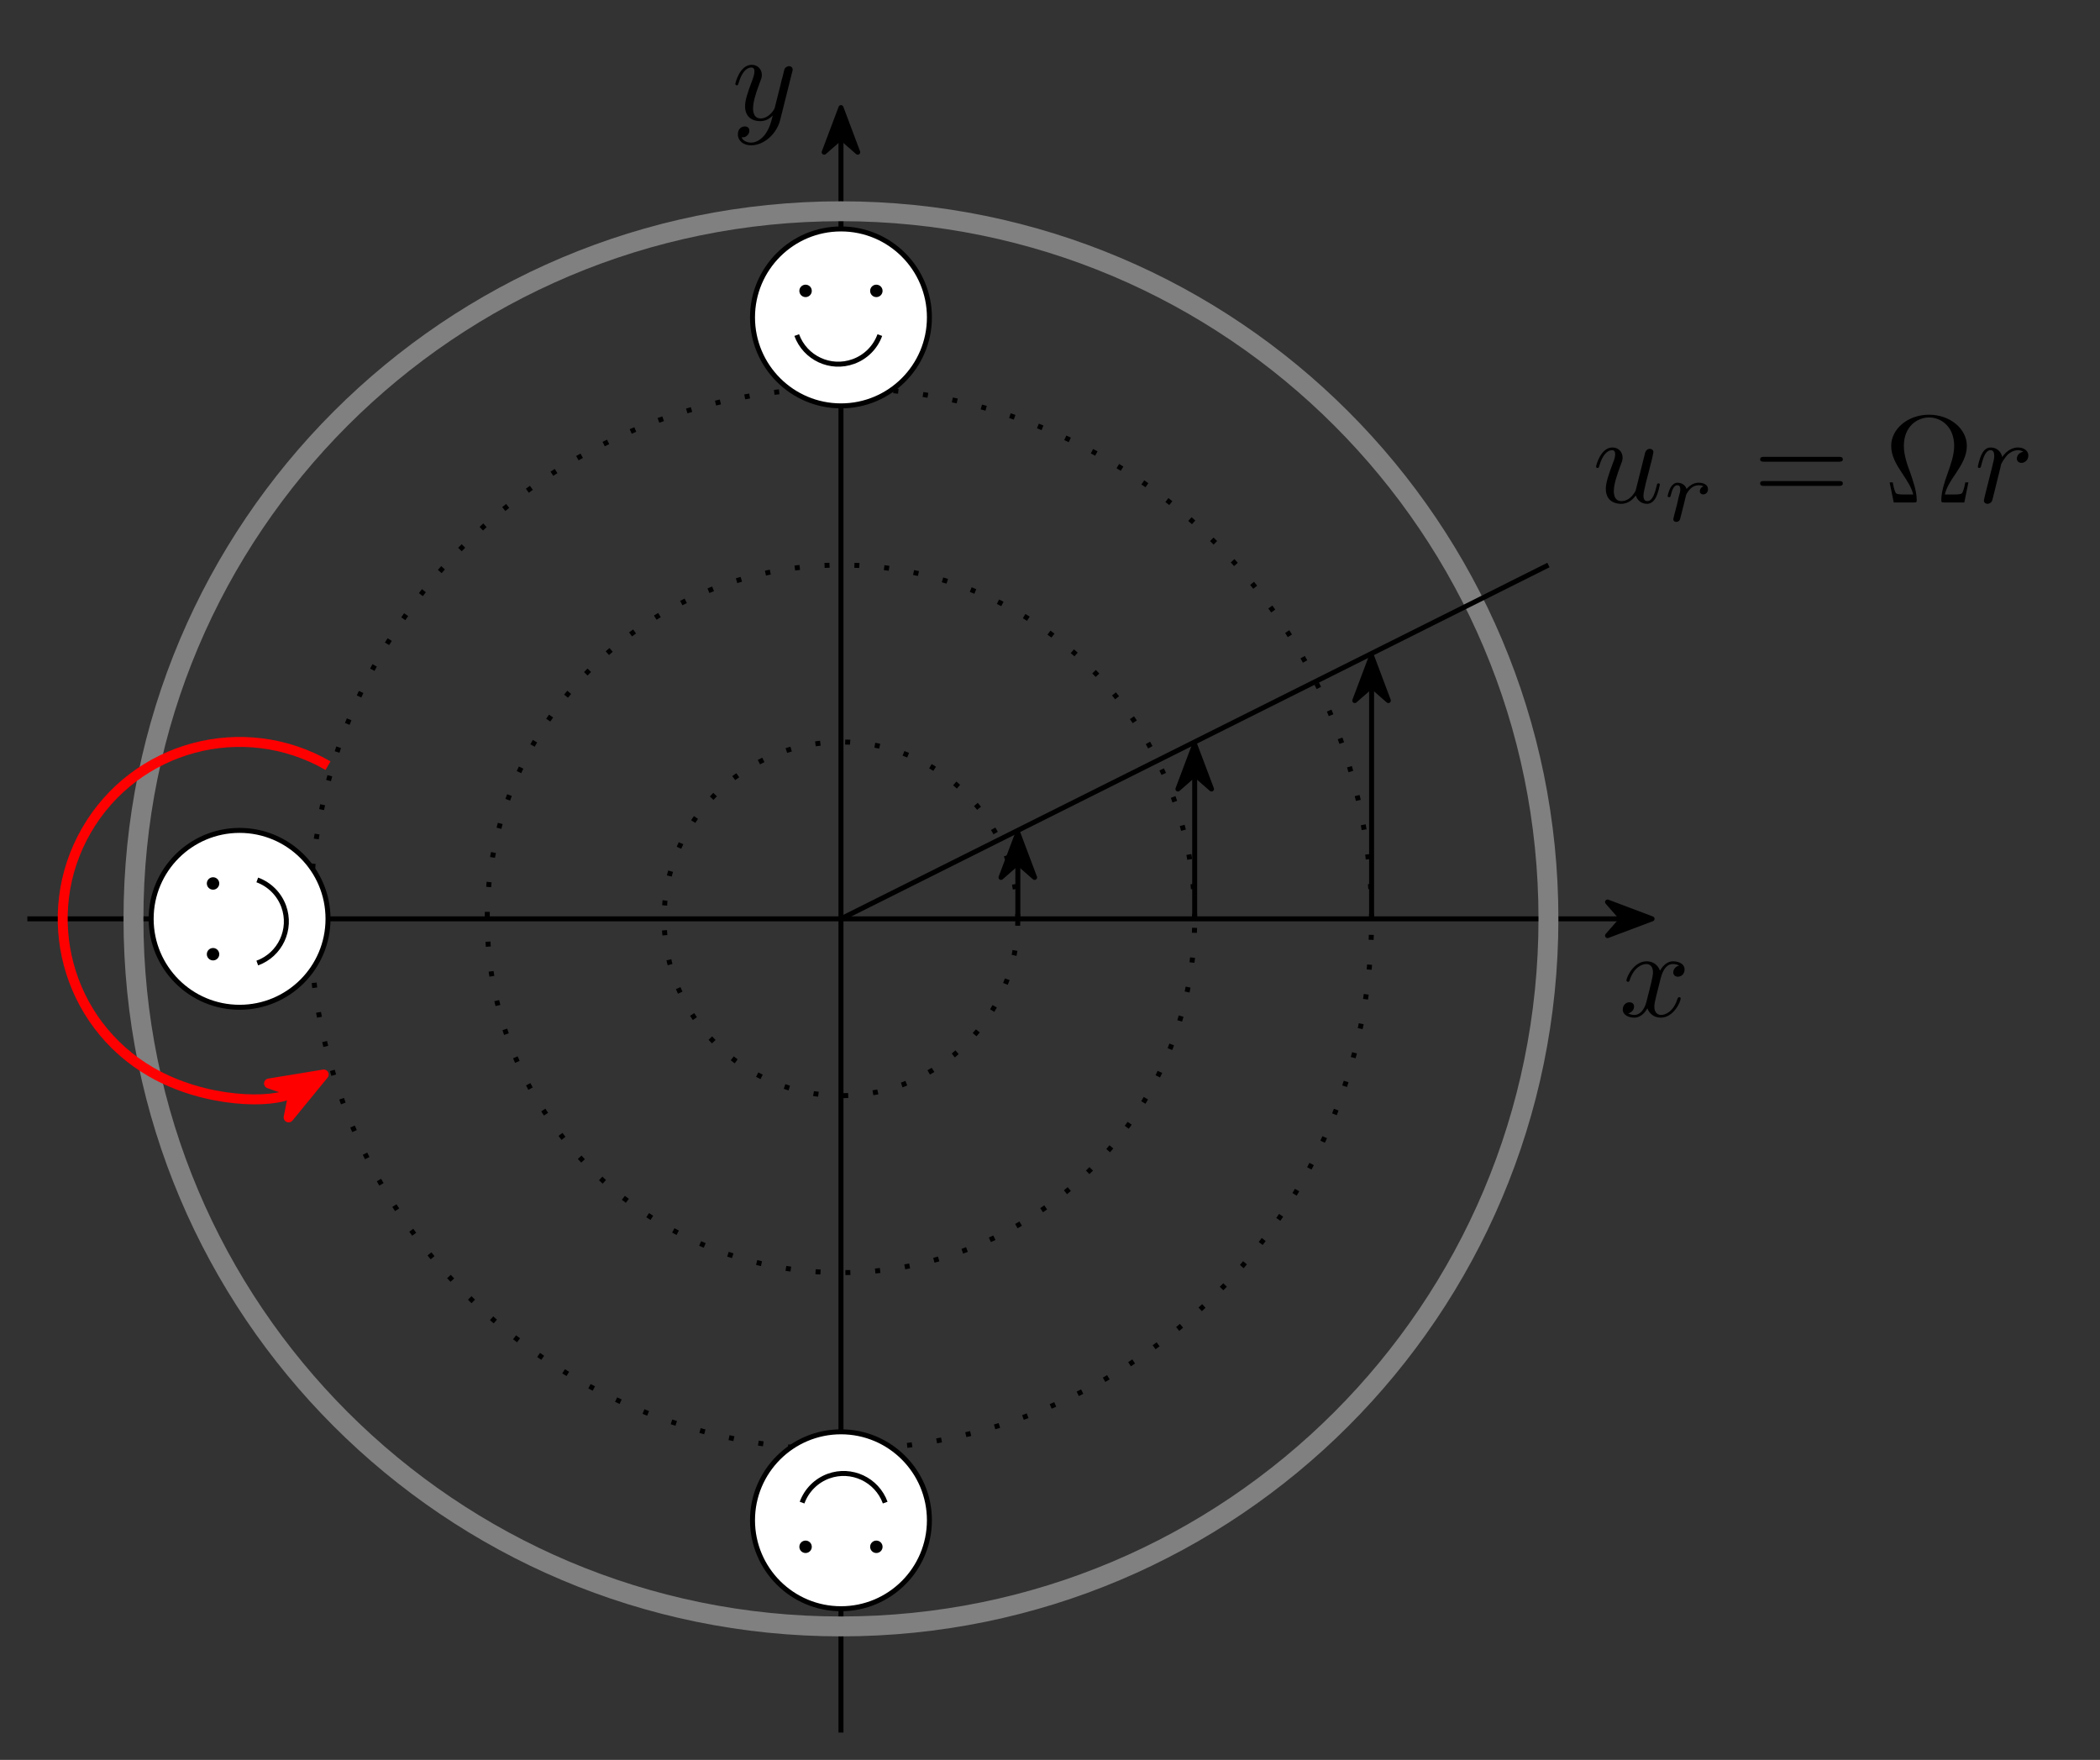 <?xml version="1.0" encoding="UTF-8"?>
<svg xmlns="http://www.w3.org/2000/svg" xmlns:xlink="http://www.w3.org/1999/xlink" width="168.28pt" height="141.01pt" viewBox="0 0 168.28 141.01">
<rect x="0" y="0" width="168.28" height="141.01" fill="#333333" stroke="none"/>
<defs>
<g>
<g id="glyph-0-0">
<path d="M 3.328 -3.016 C 3.391 -3.266 3.625 -4.188 4.312 -4.188 C 4.359 -4.188 4.609 -4.188 4.812 -4.062 C 4.531 -4 4.344 -3.766 4.344 -3.516 C 4.344 -3.359 4.453 -3.172 4.719 -3.172 C 4.938 -3.172 5.25 -3.344 5.25 -3.75 C 5.25 -4.266 4.672 -4.406 4.328 -4.406 C 3.75 -4.406 3.406 -3.875 3.281 -3.656 C 3.031 -4.312 2.5 -4.406 2.203 -4.406 C 1.172 -4.406 0.594 -3.125 0.594 -2.875 C 0.594 -2.766 0.703 -2.766 0.719 -2.766 C 0.797 -2.766 0.828 -2.797 0.844 -2.875 C 1.188 -3.938 1.844 -4.188 2.188 -4.188 C 2.375 -4.188 2.719 -4.094 2.719 -3.516 C 2.719 -3.203 2.547 -2.547 2.188 -1.141 C 2.031 -0.531 1.672 -0.109 1.234 -0.109 C 1.172 -0.109 0.953 -0.109 0.734 -0.234 C 0.984 -0.297 1.203 -0.5 1.203 -0.781 C 1.203 -1.047 0.984 -1.125 0.844 -1.125 C 0.531 -1.125 0.297 -0.875 0.297 -0.547 C 0.297 -0.094 0.781 0.109 1.219 0.109 C 1.891 0.109 2.25 -0.594 2.266 -0.641 C 2.391 -0.281 2.75 0.109 3.344 0.109 C 4.375 0.109 4.938 -1.172 4.938 -1.422 C 4.938 -1.531 4.859 -1.531 4.828 -1.531 C 4.734 -1.531 4.719 -1.484 4.688 -1.422 C 4.359 -0.344 3.688 -0.109 3.375 -0.109 C 2.984 -0.109 2.828 -0.422 2.828 -0.766 C 2.828 -0.984 2.875 -1.203 2.984 -1.641 Z M 3.328 -3.016 "/>
</g>
<g id="glyph-0-1">
<path d="M 4.844 -3.797 C 4.891 -3.938 4.891 -3.953 4.891 -4.031 C 4.891 -4.203 4.75 -4.297 4.594 -4.297 C 4.5 -4.297 4.344 -4.234 4.25 -4.094 C 4.234 -4.031 4.141 -3.734 4.109 -3.547 C 4.031 -3.297 3.969 -3.016 3.906 -2.75 L 3.453 -0.953 C 3.422 -0.812 2.984 -0.109 2.328 -0.109 C 1.828 -0.109 1.719 -0.547 1.719 -0.922 C 1.719 -1.375 1.891 -2 2.219 -2.875 C 2.375 -3.281 2.422 -3.391 2.422 -3.594 C 2.422 -4.031 2.109 -4.406 1.609 -4.406 C 0.656 -4.406 0.297 -2.953 0.297 -2.875 C 0.297 -2.766 0.391 -2.766 0.406 -2.766 C 0.516 -2.766 0.516 -2.797 0.562 -2.953 C 0.844 -3.891 1.234 -4.188 1.578 -4.188 C 1.656 -4.188 1.828 -4.188 1.828 -3.875 C 1.828 -3.625 1.719 -3.359 1.656 -3.172 C 1.25 -2.109 1.078 -1.547 1.078 -1.078 C 1.078 -0.188 1.703 0.109 2.297 0.109 C 2.688 0.109 3.016 -0.062 3.297 -0.344 C 3.172 0.172 3.047 0.672 2.656 1.203 C 2.391 1.531 2.016 1.828 1.562 1.828 C 1.422 1.828 0.969 1.797 0.797 1.406 C 0.953 1.406 1.094 1.406 1.219 1.281 C 1.328 1.203 1.422 1.062 1.422 0.875 C 1.422 0.562 1.156 0.531 1.062 0.531 C 0.828 0.531 0.5 0.688 0.5 1.172 C 0.5 1.672 0.938 2.047 1.562 2.047 C 2.578 2.047 3.609 1.141 3.891 0.016 Z M 4.844 -3.797 "/>
</g>
<g id="glyph-0-2">
<path d="M 3.484 -0.562 C 3.594 -0.156 3.953 0.109 4.375 0.109 C 4.719 0.109 4.953 -0.125 5.109 -0.438 C 5.281 -0.797 5.406 -1.406 5.406 -1.422 C 5.406 -1.531 5.328 -1.531 5.297 -1.531 C 5.188 -1.531 5.188 -1.484 5.156 -1.344 C 5.016 -0.781 4.828 -0.109 4.406 -0.109 C 4.203 -0.109 4.094 -0.234 4.094 -0.562 C 4.094 -0.781 4.219 -1.25 4.297 -1.609 L 4.578 -2.688 C 4.609 -2.828 4.703 -3.203 4.75 -3.359 C 4.797 -3.594 4.891 -3.969 4.891 -4.031 C 4.891 -4.203 4.75 -4.297 4.609 -4.297 C 4.562 -4.297 4.297 -4.281 4.219 -3.953 C 4.031 -3.219 3.594 -1.469 3.469 -0.953 C 3.453 -0.906 3.062 -0.109 2.328 -0.109 C 1.812 -0.109 1.719 -0.562 1.719 -0.922 C 1.719 -1.484 2 -2.266 2.25 -2.953 C 2.375 -3.266 2.422 -3.406 2.422 -3.594 C 2.422 -4.031 2.109 -4.406 1.609 -4.406 C 0.656 -4.406 0.297 -2.953 0.297 -2.875 C 0.297 -2.766 0.391 -2.766 0.406 -2.766 C 0.516 -2.766 0.516 -2.797 0.562 -2.953 C 0.812 -3.812 1.203 -4.188 1.578 -4.188 C 1.672 -4.188 1.828 -4.172 1.828 -3.859 C 1.828 -3.625 1.719 -3.328 1.656 -3.188 C 1.281 -2.188 1.078 -1.578 1.078 -1.094 C 1.078 -0.141 1.766 0.109 2.297 0.109 C 2.953 0.109 3.312 -0.344 3.484 -0.562 Z M 3.484 -0.562 "/>
</g>
<g id="glyph-0-3">
<path d="M 0.875 -0.594 C 0.844 -0.438 0.781 -0.203 0.781 -0.156 C 0.781 0.016 0.922 0.109 1.078 0.109 C 1.203 0.109 1.375 0.031 1.453 -0.172 C 1.469 -0.203 1.797 -1.562 1.844 -1.75 C 1.922 -2.078 2.109 -2.766 2.156 -3.047 C 2.203 -3.172 2.484 -3.641 2.719 -3.859 C 2.797 -3.922 3.094 -4.188 3.516 -4.188 C 3.781 -4.188 3.922 -4.062 3.938 -4.062 C 3.641 -4.016 3.422 -3.781 3.422 -3.516 C 3.422 -3.359 3.531 -3.172 3.797 -3.172 C 4.062 -3.172 4.344 -3.406 4.344 -3.766 C 4.344 -4.109 4.031 -4.406 3.516 -4.406 C 2.875 -4.406 2.438 -3.922 2.25 -3.641 C 2.156 -4.094 1.797 -4.406 1.328 -4.406 C 0.875 -4.406 0.688 -4.016 0.594 -3.844 C 0.422 -3.5 0.297 -2.906 0.297 -2.875 C 0.297 -2.766 0.391 -2.766 0.406 -2.766 C 0.516 -2.766 0.516 -2.781 0.578 -3 C 0.75 -3.703 0.953 -4.188 1.312 -4.188 C 1.469 -4.188 1.609 -4.109 1.609 -3.734 C 1.609 -3.516 1.578 -3.406 1.453 -2.891 Z M 0.875 -0.594 "/>
</g>
<g id="glyph-1-0">
<path d="M 1.641 -1.406 C 1.641 -1.453 1.812 -2.078 1.812 -2.109 C 1.828 -2.172 2.031 -2.516 2.266 -2.688 C 2.328 -2.734 2.516 -2.875 2.828 -2.875 C 2.891 -2.875 3.062 -2.875 3.203 -2.781 C 2.984 -2.719 2.906 -2.516 2.906 -2.391 C 2.906 -2.25 3.016 -2.141 3.172 -2.141 C 3.344 -2.141 3.562 -2.266 3.562 -2.562 C 3.562 -2.922 3.188 -3.078 2.828 -3.078 C 2.469 -3.078 2.156 -2.922 1.844 -2.578 C 1.719 -3 1.297 -3.078 1.125 -3.078 C 0.875 -3.078 0.703 -2.906 0.578 -2.719 C 0.422 -2.453 0.328 -2.047 0.328 -2 C 0.328 -1.922 0.422 -1.922 0.453 -1.922 C 0.547 -1.922 0.547 -1.938 0.594 -2.125 C 0.703 -2.547 0.844 -2.875 1.109 -2.875 C 1.297 -2.875 1.344 -2.719 1.344 -2.531 C 1.344 -2.406 1.281 -2.141 1.219 -1.953 C 1.172 -1.766 1.109 -1.484 1.078 -1.328 L 0.844 -0.438 C 0.828 -0.344 0.781 -0.172 0.781 -0.156 C 0.781 0 0.906 0.062 1.016 0.062 C 1.125 0.062 1.266 0 1.312 -0.125 C 1.328 -0.172 1.406 -0.484 1.453 -0.656 Z M 1.641 -1.406 "/>
</g>
<g id="glyph-2-0">
<path d="M 6.844 -3.266 C 7 -3.266 7.188 -3.266 7.188 -3.453 C 7.188 -3.656 7 -3.656 6.859 -3.656 L 0.891 -3.656 C 0.75 -3.656 0.562 -3.656 0.562 -3.453 C 0.562 -3.266 0.75 -3.266 0.891 -3.266 Z M 6.859 -1.328 C 7 -1.328 7.188 -1.328 7.188 -1.531 C 7.188 -1.719 7 -1.719 6.844 -1.719 L 0.891 -1.719 C 0.75 -1.719 0.562 -1.719 0.562 -1.531 C 0.562 -1.328 0.75 -1.328 0.891 -1.328 Z M 6.859 -1.328 "/>
</g>
<g id="glyph-2-1">
<path d="M 6.75 -1.609 L 6.5 -1.609 C 6.453 -1.359 6.406 -1.125 6.312 -0.891 C 6.266 -0.734 6.234 -0.641 5.656 -0.641 L 4.859 -0.641 C 5 -1.203 5.297 -1.688 5.75 -2.344 C 6.219 -3.047 6.625 -3.734 6.625 -4.531 C 6.625 -5.906 5.281 -7.031 3.594 -7.031 C 1.891 -7.031 0.562 -5.891 0.562 -4.531 C 0.562 -3.734 0.969 -3.047 1.438 -2.344 C 1.875 -1.688 2.188 -1.203 2.328 -0.641 L 1.531 -0.641 C 0.953 -0.641 0.922 -0.734 0.875 -0.875 C 0.781 -1.109 0.734 -1.359 0.688 -1.609 L 0.438 -1.609 L 0.766 0 L 2.359 0 C 2.578 0 2.609 0 2.609 -0.203 C 2.609 -0.906 2.297 -1.781 2.078 -2.422 C 1.859 -3 1.578 -3.781 1.578 -4.531 C 1.578 -6.125 2.688 -6.812 3.594 -6.812 C 4.547 -6.812 5.609 -6.094 5.609 -4.531 C 5.609 -3.781 5.328 -3.031 5.047 -2.219 C 4.891 -1.797 4.578 -0.891 4.578 -0.203 C 4.578 0 4.609 0 4.828 0 L 6.422 0 Z M 6.75 -1.609 "/>
</g>
</g>
<clipPath id="clip-0">
<path clip-rule="nonzero" d="M 0 0 L 147 0 L 147 141.012 L 0 141.012 Z M 0 0 "/>
</clipPath>
</defs>
<path fill="none" stroke-width="0.399" stroke-linecap="butt" stroke-linejoin="miter" stroke="rgb(0%, 0%, 0%)" stroke-opacity="1" stroke-miterlimit="10" d="M -65.198 -0 L 62.502 -0 " transform="matrix(1, 0, 0, -1, 67.389, 73.621)"/>
<path fill-rule="nonzero" fill="rgb(0%, 0%, 0%)" fill-opacity="1" stroke-width="0.399" stroke-linecap="butt" stroke-linejoin="round" stroke="rgb(0%, 0%, 0%)" stroke-opacity="1" stroke-miterlimit="10" d="M 4.214 -0 L 0.644 1.348 L 1.819 -0 L 0.644 -1.344 Z M 4.214 -0 " transform="matrix(1, 0, 0, -1, 128.173, 73.621)"/>
<g fill="rgb(0%, 0%, 0%)" fill-opacity="1">
<use xlink:href="#glyph-0-0" x="129.74" y="81.43"/>
</g>
<path fill="none" stroke-width="0.399" stroke-linecap="butt" stroke-linejoin="miter" stroke="rgb(0%, 0%, 0%)" stroke-opacity="1" stroke-miterlimit="10" d="M 0.002 -65.199 L 0.002 62.504 " transform="matrix(1, 0, 0, -1, 67.389, 73.621)"/>
<path fill-rule="nonzero" fill="rgb(0%, 0%, 0%)" fill-opacity="1" stroke-width="0.399" stroke-linecap="butt" stroke-linejoin="round" stroke="rgb(0%, 0%, 0%)" stroke-opacity="1" stroke-miterlimit="10" d="M 4.216 -0.002 L 0.642 1.346 L 1.818 -0.002 L 0.642 -1.345 Z M 4.216 -0.002 " transform="matrix(0, -1, -1, 0, 67.389, 12.837)"/>
<g fill="rgb(0%, 0%, 0%)" fill-opacity="1">
<use xlink:href="#glyph-0-1" x="58.627" y="9.599"/>
</g>
<g clip-path="url(#clip-0)">
<path fill="none" stroke-width="1.594" stroke-linecap="butt" stroke-linejoin="miter" stroke="rgb(50%, 50%, 50%)" stroke-opacity="1" stroke-miterlimit="10" d="M 56.693 -0 C 56.693 31.312 31.31 56.695 0.002 56.695 C -31.311 56.695 -56.694 31.312 -56.694 -0 C -56.694 -31.313 -31.311 -56.695 0.002 -56.695 C 31.31 -56.695 56.693 -31.313 56.693 -0 Z M 56.693 -0 " transform="matrix(1, 0, 0, -1, 67.389, 73.621)"/>
</g>
<path fill="none" stroke-width="0.399" stroke-linecap="butt" stroke-linejoin="miter" stroke="rgb(0%, 0%, 0%)" stroke-opacity="1" stroke-dasharray="0.399 1.993" stroke-miterlimit="10" d="M 14.174 -0 C 14.174 7.828 7.83 14.172 0.002 14.172 C -7.827 14.172 -14.174 7.828 -14.174 -0 C -14.174 -7.828 -7.827 -14.172 0.002 -14.172 C 7.83 -14.172 14.174 -7.828 14.174 -0 Z M 14.174 -0 " transform="matrix(1, 0, 0, -1, 67.389, 73.621)"/>
<path fill="none" stroke-width="0.399" stroke-linecap="butt" stroke-linejoin="miter" stroke="rgb(0%, 0%, 0%)" stroke-opacity="1" stroke-miterlimit="10" d="M 14.174 -0 L 14.174 4.391 " transform="matrix(1, 0, 0, -1, 67.389, 73.621)"/>
<path fill-rule="nonzero" fill="rgb(0%, 0%, 0%)" fill-opacity="1" stroke-width="0.399" stroke-linecap="butt" stroke-linejoin="round" stroke="rgb(0%, 0%, 0%)" stroke-opacity="1" stroke-miterlimit="10" d="M 4.214 -0 L 0.644 1.348 L 1.819 -0 L 0.644 -1.344 Z M 4.214 -0 " transform="matrix(0, -1, -1, 0, 81.562, 70.948)"/>
<path fill="none" stroke-width="0.399" stroke-linecap="butt" stroke-linejoin="miter" stroke="rgb(0%, 0%, 0%)" stroke-opacity="1" stroke-dasharray="0.399 1.993" stroke-miterlimit="10" d="M 28.345 -0 C 28.345 15.656 15.654 28.348 0.002 28.348 C -15.655 28.348 -28.346 15.656 -28.346 -0 C -28.346 -15.656 -15.655 -28.348 0.002 -28.348 C 15.654 -28.348 28.345 -15.656 28.345 -0 Z M 28.345 -0 " transform="matrix(1, 0, 0, -1, 67.389, 73.621)"/>
<path fill="none" stroke-width="0.399" stroke-linecap="butt" stroke-linejoin="miter" stroke="rgb(0%, 0%, 0%)" stroke-opacity="1" stroke-miterlimit="10" d="M 28.345 -0 L 28.345 11.476 " transform="matrix(1, 0, 0, -1, 67.389, 73.621)"/>
<path fill-rule="nonzero" fill="rgb(0%, 0%, 0%)" fill-opacity="1" stroke-width="0.399" stroke-linecap="butt" stroke-linejoin="round" stroke="rgb(0%, 0%, 0%)" stroke-opacity="1" stroke-miterlimit="10" d="M 4.213 0.001 L 0.643 1.345 L 1.819 0.001 L 0.643 -1.346 Z M 4.213 0.001 " transform="matrix(0, -1, -1, 0, 95.736, 63.862)"/>
<path fill="none" stroke-width="0.399" stroke-linecap="butt" stroke-linejoin="miter" stroke="rgb(0%, 0%, 0%)" stroke-opacity="1" stroke-dasharray="0.399 1.993" stroke-miterlimit="10" d="M 42.521 -0 C 42.521 23.484 23.482 42.519 0.002 42.519 C -23.483 42.519 -42.522 23.484 -42.522 -0 C -42.522 -23.484 -23.483 -42.52 0.002 -42.52 C 23.482 -42.52 42.521 -23.484 42.521 -0 Z M 42.521 -0 " transform="matrix(1, 0, 0, -1, 67.389, 73.621)"/>
<path fill="none" stroke-width="0.399" stroke-linecap="butt" stroke-linejoin="miter" stroke="rgb(0%, 0%, 0%)" stroke-opacity="1" stroke-miterlimit="10" d="M 42.521 -0 L 42.521 18.566 " transform="matrix(1, 0, 0, -1, 67.389, 73.621)"/>
<path fill-rule="nonzero" fill="rgb(0%, 0%, 0%)" fill-opacity="1" stroke-width="0.399" stroke-linecap="butt" stroke-linejoin="round" stroke="rgb(0%, 0%, 0%)" stroke-opacity="1" stroke-miterlimit="10" d="M 4.216 -0.001 L 0.642 1.347 L 1.818 -0.001 L 0.642 -1.345 Z M 4.216 -0.001 " transform="matrix(0, -1, -1, 0, 109.909, 56.775)"/>
<path fill="none" stroke-width="0.399" stroke-linecap="butt" stroke-linejoin="miter" stroke="rgb(0%, 0%, 0%)" stroke-opacity="1" stroke-miterlimit="10" d="M 0.002 -0 L 56.693 28.348 " transform="matrix(1, 0, 0, -1, 67.389, 73.621)"/>
<g fill="rgb(0%, 0%, 0%)" fill-opacity="1">
<use xlink:href="#glyph-0-2" x="127.602" y="40.26"/>
</g>
<g fill="rgb(0%, 0%, 0%)" fill-opacity="1">
<use xlink:href="#glyph-1-0" x="133.305" y="41.755"/>
</g>
<g fill="rgb(0%, 0%, 0%)" fill-opacity="1">
<use xlink:href="#glyph-2-0" x="140.484" y="40.26"/>
</g>
<g fill="rgb(0%, 0%, 0%)" fill-opacity="1">
<use xlink:href="#glyph-2-1" x="150.985" y="40.26"/>
</g>
<g fill="rgb(0%, 0%, 0%)" fill-opacity="1">
<use xlink:href="#glyph-0-3" x="158.195" y="40.26"/>
</g>
<path fill-rule="nonzero" fill="rgb(100%, 100%, 100%)" fill-opacity="1" stroke-width="0.399" stroke-linecap="butt" stroke-linejoin="miter" stroke="rgb(0%, 0%, 0%)" stroke-opacity="1" stroke-miterlimit="10" d="M 7.088 48.191 C 7.088 52.101 3.916 55.277 0.002 55.277 C -3.912 55.277 -7.088 52.101 -7.088 48.191 C -7.088 44.277 -3.912 41.101 0.002 41.101 C 3.916 41.101 7.088 44.277 7.088 48.191 Z M 7.088 48.191 " transform="matrix(1, 0, 0, -1, 67.389, 73.621)"/>
<path fill-rule="nonzero" fill="rgb(0%, 0%, 0%)" fill-opacity="1" d="M 65.051 23.305 C 65.051 23.031 64.828 22.809 64.555 22.809 C 64.277 22.809 64.055 23.031 64.055 23.305 C 64.055 23.582 64.277 23.805 64.555 23.805 C 64.828 23.805 65.051 23.582 65.051 23.305 Z M 65.051 23.305 "/>
<path fill-rule="nonzero" fill="rgb(0%, 0%, 0%)" fill-opacity="1" d="M 70.723 23.305 C 70.723 23.031 70.5 22.809 70.223 22.809 C 69.949 22.809 69.727 23.031 69.727 23.305 C 69.727 23.582 69.949 23.805 70.223 23.805 C 70.5 23.805 70.723 23.582 70.723 23.305 Z M 70.723 23.305 "/>
<path fill="none" stroke-width="0.399" stroke-linecap="butt" stroke-linejoin="miter" stroke="rgb(0%, 0%, 0%)" stroke-opacity="1" stroke-miterlimit="10" d="M -3.545 46.773 C -2.873 44.934 -0.842 43.984 0.998 44.656 C 1.982 45.012 2.759 45.789 3.115 46.773 " transform="matrix(1, 0, 0, -1, 67.389, 73.621)"/>
<path fill-rule="nonzero" fill="rgb(100%, 100%, 100%)" fill-opacity="1" stroke-width="0.399" stroke-linecap="butt" stroke-linejoin="miter" stroke="rgb(0%, 0%, 0%)" stroke-opacity="1" stroke-miterlimit="10" d="M -48.19 7.086 C -52.104 7.086 -55.276 3.914 -55.276 -0 C -55.276 -3.914 -52.104 -7.086 -48.19 -7.086 C -44.276 -7.086 -41.104 -3.914 -41.104 -0 C -41.104 3.914 -44.276 7.086 -48.19 7.086 Z M -48.19 7.086 " transform="matrix(1, 0, 0, -1, 67.389, 73.621)"/>
<path fill-rule="nonzero" fill="rgb(0%, 0%, 0%)" fill-opacity="1" d="M 17.074 75.957 C 16.797 75.957 16.574 76.18 16.574 76.457 C 16.574 76.73 16.797 76.953 17.074 76.953 C 17.348 76.953 17.57 76.73 17.57 76.457 C 17.57 76.18 17.348 75.957 17.074 75.957 Z M 17.074 75.957 "/>
<path fill-rule="nonzero" fill="rgb(0%, 0%, 0%)" fill-opacity="1" d="M 17.074 70.289 C 16.797 70.289 16.574 70.512 16.574 70.785 C 16.574 71.062 16.797 71.285 17.074 71.285 C 17.348 71.285 17.57 71.062 17.57 70.785 C 17.57 70.512 17.348 70.289 17.074 70.289 Z M 17.074 70.289 "/>
<path fill="none" stroke-width="0.399" stroke-linecap="butt" stroke-linejoin="miter" stroke="rgb(0%, 0%, 0%)" stroke-opacity="1" stroke-miterlimit="10" d="M -46.772 -3.543 C -44.932 -2.875 -43.987 -0.84 -44.655 1 C -45.014 1.98 -45.787 2.758 -46.772 3.117 " transform="matrix(1, 0, 0, -1, 67.389, 73.621)"/>
<path fill="none" stroke-width="0.797" stroke-linecap="butt" stroke-linejoin="miter" stroke="rgb(100%, 0%, 0%)" stroke-opacity="1" stroke-miterlimit="10" d="M -41.104 12.273 C -47.881 16.187 -56.549 13.867 -60.463 7.086 C -64.377 0.308 -62.057 -8.359 -55.276 -12.274 C -50.893 -14.805 -45.487 -14.805 -44.026 -13.961 " transform="matrix(1, 0, 0, -1, 67.389, 73.621)"/>
<path fill-rule="nonzero" fill="rgb(100%, 0%, 0%)" fill-opacity="1" stroke-width="0.797" stroke-linecap="butt" stroke-linejoin="round" stroke="rgb(100%, 0%, 0%)" stroke-opacity="1" stroke-miterlimit="10" d="M 5.441 0.001 L 1.286 1.57 L 2.662 -0 L 1.287 -1.57 Z M 5.441 0.001 " transform="matrix(0.866, -0.5, -0.5, -0.866, 21.23, 88.815)"/>
<path fill-rule="nonzero" fill="rgb(100%, 100%, 100%)" fill-opacity="1" stroke-width="0.399" stroke-linecap="butt" stroke-linejoin="miter" stroke="rgb(0%, 0%, 0%)" stroke-opacity="1" stroke-miterlimit="10" d="M -7.088 -48.188 C -7.088 -52.102 -3.912 -55.277 0.002 -55.277 C 3.916 -55.277 7.088 -52.102 7.088 -48.188 C 7.088 -44.277 3.916 -41.102 0.002 -41.102 C -3.912 -41.102 -7.088 -44.277 -7.088 -48.188 Z M -7.088 -48.188 " transform="matrix(1, 0, 0, -1, 67.389, 73.621)"/>
<path fill-rule="nonzero" fill="rgb(0%, 0%, 0%)" fill-opacity="1" d="M 69.727 123.938 C 69.727 124.211 69.949 124.434 70.223 124.434 C 70.5 124.434 70.723 124.211 70.723 123.938 C 70.723 123.66 70.5 123.438 70.223 123.438 C 69.949 123.438 69.727 123.66 69.727 123.938 Z M 69.727 123.938 "/>
<path fill-rule="nonzero" fill="rgb(0%, 0%, 0%)" fill-opacity="1" d="M 64.055 123.938 C 64.055 124.211 64.277 124.434 64.555 124.434 C 64.828 124.434 65.051 124.211 65.051 123.938 C 65.051 123.66 64.828 123.438 64.555 123.438 C 64.277 123.438 64.055 123.66 64.055 123.938 Z M 64.055 123.938 "/>
<path fill="none" stroke-width="0.399" stroke-linecap="butt" stroke-linejoin="miter" stroke="rgb(0%, 0%, 0%)" stroke-opacity="1" stroke-miterlimit="10" d="M 3.545 -46.774 C 2.873 -44.934 0.841 -43.984 -0.998 -44.652 C -1.983 -45.012 -2.756 -45.789 -3.116 -46.774 " transform="matrix(1, 0, 0, -1, 67.389, 73.621)"/>
</svg>
